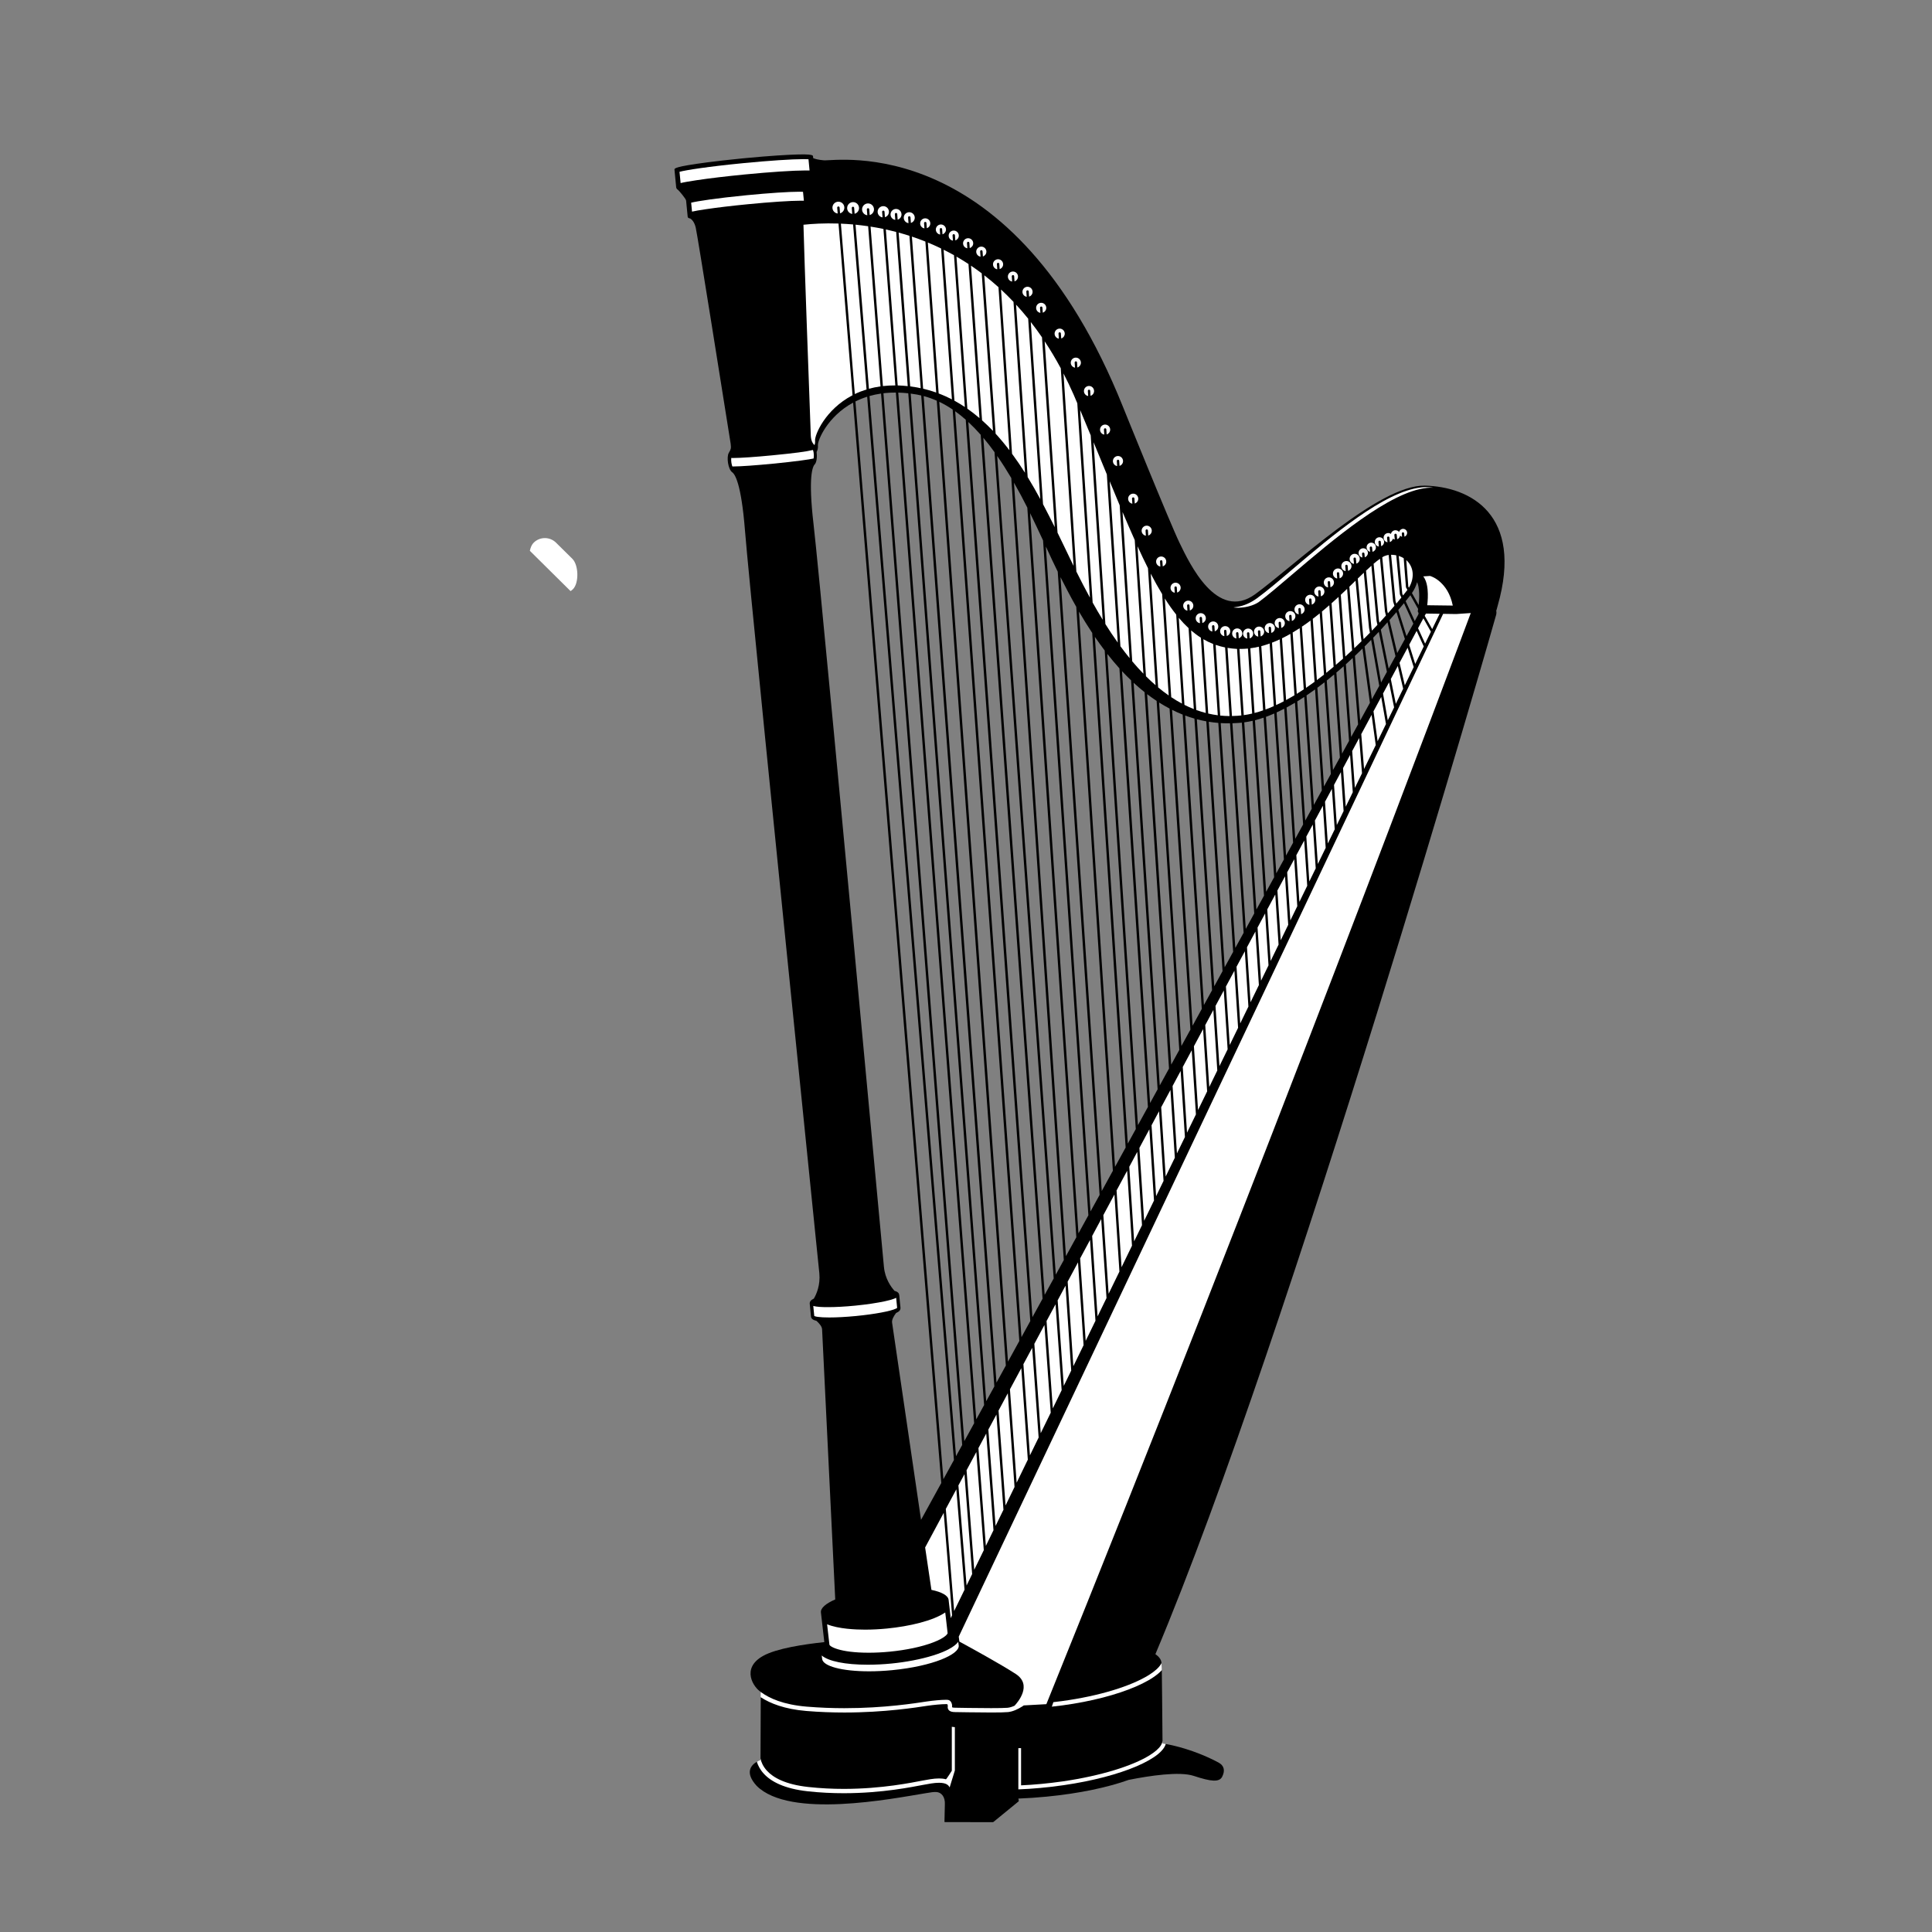 <?xml version="1.0" encoding="utf-8"?>
<!-- Generator: Adobe Illustrator 15.0.0, SVG Export Plug-In . SVG Version: 6.00 Build 0)  -->
<!DOCTYPE svg PUBLIC "-//W3C//DTD SVG 1.1//EN" "http://www.w3.org/Graphics/SVG/1.1/DTD/svg11.dtd">
<svg version="1.1" id="Ebene_1" xmlns="http://www.w3.org/2000/svg" xmlns:xlink="http://www.w3.org/1999/xlink" x="0px" y="0px"
	 width="190px" height="190px" viewBox="0 0 190 190" enable-background="new 0 0 190 190" xml:space="preserve">
<rect x="0" y="0" width="190" height="190" fill="#808080" stroke="none"/>
<g id="Kreise">
	<path fill="#FFFFFF" d="M56.112,58.132c0.084-0.056,0.165-0.121,0.24-0.194c0.604-0.612,0.554-2.374-0.063-2.982l-1.603-1.584
		c-0.613-0.609-1.605-0.605-2.211,0.007c-0.18,0.182-0.3,0.465-0.367,0.788L56.112,58.132z"/>
	<path d="M140.117,47.759c-4.5-0.095-12.906,7.935-16.674,10.675c-3.771,2.741-6.469-3.049-7.435-5.032
		C115.044,51.419,110.432,40,110.432,40C99.533,12.815,82.236,15.866,81.029,15.767c-0.537-0.043-0.857-0.13-1.057-0.216
		l-0.016-0.17c-0.012-0.126-0.031-0.315-3.375-0.097h-0.027c-0.943,0.063-2.029,0.151-3.141,0.256l-0.164,0.016l-0.076,0.007
		l-0.076,0.007l-0.029,0.003l-0.027,0.003l-0.078,0.007l-0.076,0.009l-0.164,0.016c-1.111,0.111-2.191,0.232-3.131,0.354
		l-0.025,0.004c-3.266,0.427-3.25,0.596-3.236,0.731l0.168,1.731c0.01,0.089,0.084,0.192,0.166,0.233
		c0.131,0.109,0.793,0.888,0.809,1.067l0.156,1.594c0.008,0.07,0.059,0.117,0.154,0.141c0.025,0.006,0.094,0.027,0.111,0.035
		c0.137,0.088,0.395,0.323,0.527,0.893c0.174,0.74,2.67,16.45,3.434,21.247c0.059,0.473,0.016,0.548-0.146,0.832l-0.039,0.067
		c-0.234,0.416-0.076,1.606,0.338,1.91c0.258,0.174,0.887,1.077,1.254,5.72c0.289,3.659,2.652,27.287,7.025,70.224
		c0.129,1.271,0.229,2.232,0.289,2.828c0.111,1.168-0.291,2.07-0.541,2.492c-0.311,0.145-0.424,0.307-0.402,0.523l0.082,0.844
		l0.035,0.371c0.021,0.205,0.137,0.354,0.537,0.443c0.252,0.226,0.545,0.539,0.559,0.838c0.016,0.379,0.857,17.645,1.293,26.565
		c-0.916,0.396-1.451,0.845-1.408,1.274c0.01,0.121,0.246,2.152,0.334,2.923c-1.982,0.21-4.707,0.618-6.025,1.358
		c-2.207,1.236-0.908,3.121-0.223,3.539c0,0,0.143,0.48-0.002,0.528l-0.023,5.599l-0.002,0.43l0.023,0.183
		c0,0-0.178,0.104-0.385,0.129c-0.014,0.003-0.021,0.011-0.031,0.019c-0.51,0.309-1.197,1.023,0.014,2.35
		c3.266,3.254,13.287,1.27,16.609,0.725c0.561-0.09,0.791-0.133,1.043-0.119c0.518,0.017,0.898,0.48,0.857,1.223l-0.039,1.688
		c0,0-0.002,0.045,0.043,0.047c0.041,0.002,4.218,0.008,4.697,0.008c0.041,0.003,0.078-0.024,0.078-0.024l2.473-2.021
		c0,0,0.019-0.021,0.019-0.055c-0.002-0.033-0.041-0.221-0.041-0.221c0.895-0.035,1.822-0.096,2.772-0.189
		c3.263-0.317,6.063-0.924,8.072-1.648c2.065-0.412,5.01-0.855,6.412-0.391c1.715,0.568,2.514,0.643,2.797,0.06
		c0.297-0.61,0.168-1.077-0.358-1.368c-0.507-0.277-2.593-1.355-5.195-1.83c-0.09,0.034-0.254,0.002-0.363-0.019
		c0-0.08,0.029-0.14,0.037-0.298c-0.01-2.088-0.068-6.934-0.068-6.934c-0.178-0.344-0.043-0.65-0.031-0.695
		c-0.002-0.02-0.002-0.037-0.004-0.055c-0.031-0.307-0.238-0.586-0.596-0.834c13.342-31.666,33.439-101.857,33.518-102.238
		c0.035-0.193,0.021-0.316-0.004-0.395c0.012-0.013,0.021-0.027,0.029-0.043c0.008-0.017,0.09-0.328,0.115-0.42
		C149.863,50.587,144.57,47.854,140.117,47.759z M139.404,57.354c0.072,0.201,0.119,0.441,0.143,0.695
		c0.047,0.464,0.02,0.969-0.021,1.354c-0.004,0.033-0.006,0.063-0.01,0.095l-0.66-1.175c0.229-0.327,0.398-0.684,0.508-1.069
		C139.377,57.288,139.393,57.319,139.404,57.354z M139.484,60.246c0.006,0.008,0.014,0.011,0.021,0.017
		c0.002,0.052-0.004,0.114-0.03,0.183c-0.002,0.008-0.121,0.226-0.343,0.629l-0.896-1.956c0.224-0.274,0.382-0.475,0.466-0.584
		l0.762,1.354c-0.008,0.05-0.017,0.092-0.021,0.12l-0.006,0.034l-0.002,0.011C139.424,60.123,139.439,60.191,139.484,60.246z
		 M125.547,70.066c0.25-0.114,0.502-0.238,0.75-0.367l0.871,13.176c-0.229,0.417-0.461,0.838-0.691,1.261L125.547,70.066z
		 M126.264,84.521c-0.248,0.452-0.498,0.906-0.75,1.364L124.5,70.496c0.271-0.099,0.543-0.207,0.816-0.328L126.264,84.521z
		 M126.527,69.58c0.275-0.148,0.549-0.304,0.824-0.467l0.801,11.969c-0.256,0.464-0.514,0.934-0.773,1.408L126.527,69.58z
		 M127.578,68.977c0.23-0.141,0.459-0.286,0.686-0.436L129,79.539c-0.209,0.383-0.422,0.77-0.637,1.158L127.578,68.977z
		 M128.49,68.39c0.281-0.19,0.563-0.386,0.84-0.588l0.664,9.925c-0.256,0.469-0.518,0.945-0.783,1.428L128.49,68.39z
		 M129.555,67.634c0.236-0.174,0.469-0.354,0.701-0.532l0.625,9.011c-0.221,0.405-0.447,0.814-0.676,1.229L129.555,67.634z
		 M130.48,66.923c0.244-0.194,0.483-0.391,0.723-0.591l0.566,8.163c-0.222,0.405-0.449,0.816-0.679,1.234L130.48,66.923z
		 M131.426,66.143c0.24-0.203,0.477-0.408,0.709-0.615l0.535,7.33c-0.227,0.41-0.455,0.828-0.689,1.256L131.426,66.143z
		 M132.357,65.328c0.229-0.206,0.451-0.413,0.672-0.618l0.529,6.529c-0.224,0.403-0.449,0.815-0.681,1.236L132.357,65.328z
		 M133.248,64.503c0.256-0.241,0.502-0.481,0.744-0.72l0.73,5.332c-0.308,0.562-0.627,1.144-0.959,1.748L133.248,64.503z
		 M134.201,63.576c0.221-0.219,0.434-0.438,0.643-0.65l0.797,4.52c-0.233,0.426-0.477,0.865-0.727,1.323L134.201,63.576z
		 M135.045,62.717c0.191-0.197,0.375-0.393,0.553-0.582l0.795,3.938c-0.184,0.335-0.373,0.684-0.572,1.043L135.045,62.717z
		 M135.795,61.922c0.23-0.249,0.451-0.49,0.658-0.723l0.785,3.332c-0.211,0.383-0.434,0.791-0.67,1.221L135.795,61.922z
		 M136.645,60.984c0.25-0.278,0.479-0.541,0.689-0.786l0.828,2.648c-0.225,0.411-0.475,0.869-0.754,1.376L136.645,60.984z
		 M137.514,59.988c0.211-0.248,0.396-0.471,0.56-0.667l0.92,2.012c-0.179,0.325-0.404,0.737-0.673,1.227L137.514,59.988z
		 M124.268,70.577l1.035,15.692c-0.26,0.474-0.521,0.951-0.785,1.432L123.42,70.83C123.703,70.76,123.984,70.674,124.268,70.577z
		 M124.305,88.086c-0.248,0.451-0.496,0.904-0.748,1.361l-1.193-18.408c0.273-0.037,0.548-0.089,0.824-0.152L124.305,88.086z
		 M121.783,71.098c0.088-0.006,0.18-0.013,0.27-0.021c0.023-0.002,0.049-0.006,0.074-0.009l1.219,18.765
		c-0.275,0.502-0.553,1.007-0.832,1.515l-1.313-20.22C121.395,71.121,121.588,71.113,121.783,71.098z M120.965,71.133l1.338,20.6
		c-0.271,0.493-0.545,0.988-0.818,1.488l-1.436-22.108C120.35,71.129,120.654,71.137,120.965,71.133z M119.813,71.094l1.459,22.513
		c-0.274,0.504-0.553,1.009-0.832,1.515l-1.567-24.141C119.18,71.03,119.494,71.068,119.813,71.094z M95.229,41.504
		c0.419,0.39,0.826,0.809,1.216,1.252l6.084,84.965c-0.336,0.612-0.67,1.219-0.997,1.814L95.229,41.504z M101.322,129.917
		c-0.293,0.532-0.582,1.06-0.867,1.579l-6.52-91.052c0.357,0.254,0.703,0.532,1.039,0.83L101.322,129.917z M96.705,43.052
		c0.381,0.451,0.746,0.926,1.1,1.416l5.818,81.262c-0.299,0.541-0.594,1.078-0.885,1.607L96.705,43.052z M98.066,44.84
		c0.488,0.7,0.949,1.429,1.387,2.171l5.164,76.908c-0.264,0.479-0.525,0.957-0.785,1.431L98.066,44.84z M99.719,47.472
		c0.467,0.813,0.902,1.636,1.311,2.449l4.82,71.757c-0.344,0.623-0.684,1.242-1.021,1.855L99.719,47.472z M101.305,50.469
		c0.455,0.927,0.879,1.832,1.273,2.681l4.457,66.368c-0.326,0.598-0.652,1.188-0.975,1.775L101.305,50.469z M102.855,53.75
		c0.414,0.899,0.807,1.747,1.158,2.45c0.004,0.005,0.006,0.01,0.008,0.016l4.117,61.298c-0.3,0.543-0.597,1.084-0.894,1.621
		L102.855,53.75z M104.295,56.761c0.428,0.848,0.941,1.846,1.549,2.918l3.6,55.458c-0.364,0.666-0.729,1.332-1.094,1.992
		L104.295,56.761z M106.109,60.145c0.396,0.683,0.832,1.389,1.303,2.1l3.287,50.608c-0.35,0.635-0.697,1.267-1.043,1.898
		L106.109,60.145z M107.674,62.633c0.307,0.448,0.629,0.896,0.967,1.341l3.055,47.063c-0.262,0.479-0.522,0.953-0.784,1.43
		L107.674,62.633z M108.896,64.309c0.379,0.482,0.776,0.959,1.192,1.42l2.802,43.134c-0.328,0.598-0.656,1.193-0.982,1.789
		L108.896,64.309z M110.344,66.006c0.289,0.309,0.582,0.609,0.889,0.9l2.611,40.221c-0.246,0.451-0.492,0.9-0.74,1.35
		L110.344,66.006z M111.484,67.145c0.348,0.322,0.707,0.631,1.078,0.926l2.403,37.013c-0.303,0.555-0.606,1.105-0.909,1.659
		L111.484,67.145z M112.813,68.266c0.304,0.231,0.613,0.454,0.933,0.664l2.229,34.324c-0.265,0.48-0.529,0.963-0.793,1.443
		L112.813,68.266z M113.99,69.088c0.334,0.211,0.678,0.41,1.029,0.594l2.051,31.574c-0.295,0.537-0.59,1.074-0.887,1.612
		L113.99,69.088z M115.266,69.808c0.338,0.17,0.687,0.325,1.041,0.468l1.881,28.945c-0.301,0.551-0.604,1.102-0.905,1.65
		L115.266,69.808z M116.551,70.368c0.299,0.11,0.604,0.212,0.914,0.301l1.734,26.711c-0.266,0.483-0.531,0.97-0.801,1.456
		L116.551,70.368z M117.705,70.734c0.305,0.08,0.613,0.15,0.928,0.206l1.596,24.566c-0.271,0.495-0.545,0.991-0.815,1.487
		L117.705,70.734z M85.512,38.946c0.355-0.102,0.734-0.185,1.135-0.242l7.979,103.399c-0.207,0.377-0.408,0.744-0.607,1.103
		L85.512,38.946z M93.813,143.582c-0.365,0.666-0.713,1.296-1.037,1.887L84.126,39.48c0.355-0.176,0.74-0.334,1.154-0.465
		L93.813,143.582z M86.881,38.675c0.064-0.007,0.125-0.016,0.188-0.022c0.336-0.033,0.682-0.047,1.033-0.046l7.699,101.358
		c-0.332,0.607-0.656,1.194-0.967,1.762L86.881,38.675z M88.338,38.611c0.322,0.009,0.65,0.03,0.984,0.067l7.459,99.501
		c-0.264,0.479-0.521,0.946-0.773,1.405L88.338,38.611z M89.561,38.709c0.203,0.026,0.408,0.056,0.611,0.092
		c0.143,0.026,0.285,0.059,0.424,0.092l7.191,97.455c-0.27,0.494-0.537,0.979-0.799,1.453L89.561,38.709z M90.838,38.951
		c0.441,0.116,0.869,0.271,1.287,0.456l6.793,94.884c-0.311,0.568-0.619,1.129-0.92,1.678L90.838,38.951z M90.578,149.467
		c-1.281-8.752-2.797-19.098-2.846-19.388c-0.049-0.298,0.182-0.673,0.389-0.95c0.334-0.148,0.455-0.313,0.434-0.538l-0.053-0.526
		l-0.066-0.688c-0.018-0.191-0.121-0.336-0.463-0.428c-0.34-0.377-0.93-1.186-1.043-2.35c-0.055-0.598-0.143-1.558-0.262-2.82
		c-3.998-42.975-6.24-66.614-6.664-70.261c-0.537-4.626-0.094-5.633,0.123-5.852c0.189-0.201,0.244-0.743,0.182-1.219
		c0.1-0.181,0.152-0.398,0.129-0.653c-0.045-0.456,0.92-2.823,3.461-4.198l8.67,106.25C91.75,147.334,91.078,148.559,90.578,149.467
		z M99.129,133.91l-6.758-94.395c0.453,0.217,0.891,0.473,1.316,0.759l6.557,91.601C99.865,132.566,99.494,133.244,99.129,133.91z"
		/>
	<g>
		<path fill="#FFFFFF" d="M80.027,128.443c-0.018-0.004-0.031-0.01-0.047-0.016l0.098,0.989c0.008,0.006,0.021,0.015,0.047,0.022
			c0.061,0.025,0.162,0.051,0.295,0.068c0.264,0.039,0.652,0.059,1.125,0.059c0.727,0,1.646-0.047,2.648-0.145
			c0.926-0.09,1.777-0.209,2.463-0.338c0.684-0.127,1.205-0.268,1.447-0.383c0.068-0.032,0.111-0.064,0.125-0.079l-0.096-0.99
			c-0.055,0.03-0.115,0.058-0.188,0.086c-0.219,0.085-0.525,0.169-0.904,0.251c-0.756,0.164-1.795,0.322-2.947,0.436
			c-1.008,0.099-1.936,0.146-2.67,0.146C80.793,128.551,80.309,128.518,80.027,128.443z"/>
		<path fill="#FFFFFF" d="M122.129,59.748c0.369-0.035,1.07-0.152,1.641-0.527c0.82-0.604,1.941-1.56,3.242-2.667
			c4.068-3.466,9.641-8.214,13.328-8.573c0.174-0.017,0.342-0.024,0.502-0.021c0.035,0.001,0.088,0.001,0.143,0.002
			c-0.237-0.035-0.526-0.062-0.827-0.058c-0.095,0.003-0.38,0.027-0.38,0.027c-3.651,0.396-8.836,4.797-12.625,8.016
			c-1.377,1.172-2.569,2.184-3.521,2.877c-0.659,0.48-1.301,0.756-2.014,0.867c0,0-0.261,0.032-0.312,0.044
			C121.436,59.763,121.721,59.787,122.129,59.748z"/>
		<path fill="#FFFFFF" d="M139.967,56.684c0.057,0.073,0.107,0.149,0.15,0.231c0.164,0.311,0.24,0.679,0.277,1.054
			c0.055,0.559,0.014,1.138-0.033,1.553l2.512,0.032c-0.25-1.214-0.766-1.88-1.232-2.311c-0.465-0.427-0.897-0.571-1.01-0.603
			L139.967,56.684z"/>
		<path fill="#FFFFFF" d="M73.252,17.157c2.494-0.243,4.781-0.394,5.969-0.394c0.141,0,0.273,0,0.395,0.004l-0.107-1.105
			c-0.096-0.006-0.242-0.012-0.465-0.012c-1.166,0-3.426,0.15-5.9,0.39c-3.523,0.343-5.691,0.687-6.318,0.856l0.109,1.107
			c0.336-0.084,0.838-0.169,1.576-0.281C69.775,17.532,71.457,17.332,73.252,17.157z"/>
		<path fill="#FFFFFF" d="M78.762,19.738c0.104,0,0.203,0,0.295,0.003l-0.086-0.878c-0.082-0.004-0.199-0.008-0.365-0.008
			c-1.018,0-2.994,0.131-5.156,0.341c-3.012,0.295-4.893,0.588-5.48,0.738l0.086,0.878c0.301-0.071,0.73-0.143,1.334-0.233
			c1.105-0.166,2.578-0.341,4.148-0.494C75.721,19.871,77.721,19.738,78.762,19.738z"/>
		<path fill="#FFFFFF" d="M80.01,45.091c0.029-0.158,0.061-0.483-0.061-0.84c-0.658,0.165-1.777,0.31-4.006,0.528
			c-1.689,0.164-3.123,0.262-3.84,0.262c-0.074,0-0.137-0.001-0.188-0.003c-0.037,0.347,0.049,0.669,0.104,0.832
			c0.035,0.001,0.08,0.002,0.141,0.002c0.645,0,2.162-0.107,3.865-0.273C78.281,45.379,79.65,45.179,80.01,45.091z"/>
		<path fill="#FFFFFF" d="M92.957,158.576c-1.188,0.813-3.504,1.363-5.732,1.58c-0.734,0.072-1.459,0.109-2.154,0.109
			c-0.91,0-2.615-0.068-3.73-0.527c0.016,0.146,0.033,0.291,0.049,0.436c0.107,0.93,0.172,1.498,0.178,1.563
			c0.018,0.176,0.988,0.797,3.873,0.797c0.662,0,1.357-0.035,2.063-0.104c1.635-0.16,3.152-0.482,4.268-0.91
			c1.195-0.457,1.426-0.845,1.42-0.914c-0.008-0.071-0.105-0.912-0.188-1.652C92.984,158.82,92.971,158.693,92.957,158.576z"/>
		<path fill="#FFFFFF" d="M85.459,164.363c0.736,0,1.504-0.037,2.281-0.113c4.018-0.393,6.627-1.564,6.545-2.416
			c-0.006-0.066-0.027-0.215-0.049-0.371c-0.727,1.016-3.676,1.852-6.59,2.137c-0.787,0.076-1.563,0.115-2.305,0.115
			c-2.229,0-3.875-0.344-4.531-0.908c0.021,0.146,0.039,0.274,0.043,0.336C80.924,163.861,82.818,164.363,85.459,164.363z"/>
		<path fill="#FFFFFF" d="M133.895,63.063l-0.08-0.58l-0.002-0.005l-0.504-5.369c-0.195,0.191-0.399,0.389-0.608,0.589l0.487,6.048
			C133.43,63.517,133.664,63.289,133.895,63.063z"/>
		<path fill="#FFFFFF" d="M134.922,62.018c0.186-0.191,0.365-0.381,0.537-0.566l-0.086-0.418v-0.012l-0.506-5.385
			c-0.166,0.149-0.344,0.312-0.525,0.483l0.527,5.594L134.922,62.018z"/>
		<path fill="#FFFFFF" d="M132.08,64.77l-0.443-6.067c-0.223,0.207-0.451,0.415-0.686,0.623l0.422,6.06
			C131.611,65.181,131.848,64.977,132.08,64.77z"/>
		<path fill="#FFFFFF" d="M132.969,63.953l-0.49-6.043c-0.201,0.192-0.408,0.388-0.619,0.585l0.443,6.073
			C132.527,64.363,132.75,64.159,132.969,63.953z"/>
		<path fill="#FFFFFF" d="M131.15,65.576l-0.422-6.054c-0.234,0.207-0.476,0.413-0.722,0.617l0.421,6.031
			C130.672,65.974,130.912,65.776,131.15,65.576z"/>
		<path fill="#FFFFFF" d="M118.344,62.863l0.477,7.309c0.31,0.072,0.623,0.129,0.941,0.17l-0.455-7.009
			C118.975,63.202,118.656,63.044,118.344,62.863z"/>
		<path fill="#FFFFFF" d="M122.316,70.33c0.272-0.038,0.549-0.09,0.826-0.155l-0.416-6.393c-0.275,0.028-0.556,0.038-0.834,0.034
			L122.316,70.33z"/>
		<path fill="#FFFFFF" d="M115.926,60.758l0.557,8.561c0.302,0.153,0.609,0.291,0.922,0.414l-0.516-7.96
			C116.561,61.468,116.24,61.13,115.926,60.758z"/>
		<path fill="#FFFFFF" d="M117.139,62l0.508,7.823c0.308,0.112,0.617,0.21,0.933,0.292l-0.479-7.4
			C117.77,62.506,117.451,62.268,117.139,62z"/>
		<path fill="#FFFFFF" d="M119.551,63.418L120,70.371c0.303,0.031,0.607,0.047,0.918,0.049l-0.438-6.748
			C120.16,63.608,119.852,63.521,119.551,63.418z"/>
		<path fill="#FFFFFF" d="M121.611,63.814c-0.307-0.016-0.604-0.053-0.891-0.102l0.436,6.705c0.186-0.004,0.375-0.012,0.563-0.025
			c0.121-0.008,0.242-0.018,0.361-0.033l-0.424-6.545C121.641,63.814,121.627,63.814,121.611,63.814z"/>
		<path fill="#FFFFFF" d="M129.102,60.861l0.404,6.022c0.234-0.175,0.465-0.353,0.697-0.536l-0.418-6.025
			C129.559,60.505,129.332,60.684,129.102,60.861z"/>
		<path fill="#FFFFFF" d="M136.49,60.32c0.234-0.263,0.449-0.512,0.646-0.743l-0.125-0.402l-0.007-0.023l-0.438-4.579
			c-0.119,0.017-0.276,0.053-0.455,0.13c-0.055,0.028-0.114,0.063-0.174,0.099l0.494,5.283L136.49,60.32z"/>
		<path fill="#FFFFFF" d="M134.102,62.854c0.213-0.211,0.418-0.42,0.619-0.625l-0.086-0.479l-0.002-0.01l-0.51-5.415
			c-0.189,0.181-0.391,0.374-0.594,0.571l0.52,5.557L134.102,62.854z"/>
		<path fill="#FFFFFF" d="M137.982,58.56c0.188-0.233,0.332-0.419,0.426-0.546l-0.127-0.229l-0.016-0.049l-0.22-2.839
			c-0.147-0.093-0.313-0.168-0.489-0.224l0.348,3.718L137.982,58.56z"/>
		<path fill="#FFFFFF" d="M137.318,59.364c0.186-0.22,0.352-0.419,0.498-0.599l-0.135-0.293l-0.011-0.039l-0.358-3.824
			c-0.16-0.031-0.33-0.05-0.508-0.05l0.438,4.558L137.318,59.364z"/>
		<path fill="#FFFFFF" d="M138.559,57.794c0.611-1.039,0.435-2.098-0.26-2.71l0.201,2.607L138.559,57.794z"/>
		<path fill="#FFFFFF" d="M127.125,62.206l0.404,6.03c0.229-0.143,0.457-0.289,0.686-0.441l-0.402-6.016
			C127.584,61.928,127.357,62.068,127.125,62.206z"/>
		<path fill="#FFFFFF" d="M126.479,68.846c0.275-0.149,0.549-0.307,0.824-0.471l-0.404-6.037c-0.272,0.154-0.545,0.299-0.821,0.434
			L126.479,68.846z"/>
		<path fill="#FFFFFF" d="M124.451,69.775c0.271-0.101,0.545-0.21,0.818-0.332l-0.408-6.157c-0.271,0.098-0.545,0.185-0.82,0.258
			L124.451,69.775z"/>
		<path fill="#FFFFFF" d="M128.441,67.645c0.281-0.191,0.561-0.391,0.838-0.594l-0.402-6.02c-0.275,0.206-0.555,0.403-0.84,0.595
			L128.441,67.645z"/>
		<path fill="#FFFFFF" d="M123.375,70.116c0.281-0.072,0.563-0.158,0.844-0.257l-0.412-6.26c-0.279,0.066-0.561,0.117-0.846,0.154
			L123.375,70.116z"/>
		<path fill="#FFFFFF" d="M125.094,63.203l0.404,6.135c0.252-0.115,0.502-0.238,0.75-0.369l-0.4-6.088
			C125.598,62.998,125.348,63.106,125.094,63.203z"/>
		<path fill="#FFFFFF" d="M135.658,61.239c0.223-0.243,0.438-0.478,0.639-0.702l-0.096-0.405l-0.002-0.015l-0.484-5.168
			c-0.193,0.136-0.402,0.299-0.629,0.495l0.523,5.548L135.658,61.239z"/>
		<path fill="#FFFFFF" d="M82.697,21.996l1.369,16.756c0.355-0.172,0.742-0.322,1.154-0.45l-1.324-16.229
			C83.482,22.037,83.084,22.013,82.697,21.996z"/>
		<path fill="#FFFFFF" d="M89.68,23.268l1.104,14.958c0.441,0.103,0.869,0.229,1.285,0.376l-1.064-14.848
			C90.561,23.577,90.117,23.414,89.68,23.268z"/>
		<path fill="#FFFFFF" d="M87.119,22.566l1.164,15.339c0.318,0.008,0.648,0.031,0.986,0.068L88.132,22.81
			C87.791,22.72,87.453,22.64,87.119,22.566z"/>
		<path fill="#FFFFFF" d="M85.615,22.285l1.213,15.684c0.387-0.044,0.793-0.068,1.221-0.066l-1.17-15.388
			C86.449,22.425,86.027,22.349,85.615,22.285z"/>
		<path fill="#FFFFFF" d="M88.377,22.874l1.133,15.125c0.215,0.028,0.434,0.061,0.658,0.1c0.127,0.023,0.25,0.052,0.377,0.079
			l-1.107-14.986C89.08,23.075,88.725,22.97,88.377,22.874z"/>
		<path fill="#FFFFFF" d="M84.135,22.096l1.318,16.136c0.357-0.099,0.738-0.176,1.141-0.233l-1.217-15.75
			C84.951,22.187,84.537,22.136,84.135,22.096z"/>
		<path fill="#FFFFFF" d="M94.064,25.237l1.07,14.954c0.414,0.289,0.812,0.6,1.193,0.928l-1.084-15.155
			C94.85,25.707,94.457,25.463,94.064,25.237z"/>
		<path fill="#FFFFFF" d="M99.27,44.279l-1.076-16.037c-0.463-0.416-0.93-0.806-1.397-1.169l1.117,15.579
			C98.391,43.173,98.842,43.717,99.27,44.279z"/>
		<path fill="#FFFFFF" d="M79.738,42.875c0.037,0.545,0.221,0.763,0.309,0.839c0.018,0.019,0.033,0.042,0.051,0.066
			c0.049-0.125,0.074-0.267,0.059-0.435c-0.055-0.55,0.986-3.064,3.684-4.476l-1.379-16.885c-1.422-0.047-2.607,0.028-3.447,0.118
			C79.098,25.41,79.578,38.545,79.738,42.875z"/>
		<path fill="#FFFFFF" d="M92.799,24.559l1.063,14.847c0.352,0.191,0.693,0.4,1.025,0.62l-1.068-14.928
			C93.479,24.908,93.137,24.728,92.799,24.559z"/>
		<path fill="#FFFFFF" d="M91.25,23.853l1.061,14.839c0.449,0.17,0.885,0.366,1.305,0.583l-1.063-14.838
			C92.117,24.225,91.682,24.032,91.25,23.853z"/>
		<path fill="#FFFFFF" d="M95.492,26.127l1.088,15.211c0.371,0.331,0.73,0.676,1.074,1.036L96.545,26.88
			C96.195,26.616,95.844,26.365,95.492,26.127z"/>
		<path fill="#FFFFFF" d="M109.133,47.333l1.053,16.221c0.291,0.398,0.597,0.79,0.904,1.17l-0.977-15.033
			C109.795,48.937,109.469,48.149,109.133,47.333z"/>
		<path fill="#FFFFFF" d="M113.166,56.413l0.729,11.187c0.338,0.281,0.687,0.547,1.041,0.795l-0.647-9.969
			C113.914,57.806,113.541,57.139,113.166,56.413z"/>
		<path fill="#FFFFFF" d="M99.529,44.626c0.449,0.61,0.873,1.236,1.271,1.865l-1.129-16.804c-0.405-0.428-0.813-0.833-1.228-1.215
			L99.529,44.626z"/>
		<path fill="#FFFFFF" d="M111.869,53.724l0.83,12.784c0.307,0.307,0.621,0.6,0.945,0.879l-0.748-11.51
			C112.557,55.201,112.215,54.485,111.869,53.724z"/>
		<path fill="#FFFFFF" d="M106.225,40.322l1.23,18.938c0.314,0.56,0.643,1.125,0.988,1.688l-1.178-18.134
			C106.93,42.005,106.586,41.178,106.225,40.322z"/>
		<path fill="#FFFFFF" d="M107.547,43.494l1.162,17.881c0.385,0.614,0.791,1.225,1.217,1.821l-1.076-16.543
			C108.434,45.645,108,44.592,107.547,43.494z"/>
		<path fill="#FFFFFF" d="M110.395,50.354l0.953,14.683c0.354,0.421,0.721,0.827,1.1,1.218l-0.854-13.145
			C111.205,52.245,110.807,51.326,110.395,50.354z"/>
		<path fill="#FFFFFF" d="M102.738,33.567l1.264,18.819c0.43,0.862,0.955,1.993,1.578,3.269l-1.26-19.439
			C103.813,35.274,103.285,34.392,102.738,33.567z"/>
		<path fill="#FFFFFF" d="M99.926,29.96l1.139,16.96c0.445,0.727,0.857,1.452,1.24,2.161l-1.191-17.743
			C100.725,30.854,100.328,30.396,99.926,29.96z"/>
		<path fill="#FFFFFF" d="M105.586,38.812c-0.32-0.725-0.654-1.417-0.996-2.082l1.264,19.48c0.406,0.816,0.851,1.681,1.334,2.565
			l-1.242-19.115C105.826,39.377,105.709,39.099,105.586,38.812z"/>
		<path fill="#FFFFFF" d="M101.371,31.668l1.205,17.919c0.416,0.787,0.799,1.546,1.152,2.253l-1.254-18.667
			C102.115,32.648,101.746,32.147,101.371,31.668z"/>
		<path fill="#FFFFFF" d="M114.553,58.857l0.631,9.705c0.344,0.229,0.693,0.439,1.055,0.631l-0.567-8.752
			C115.291,59.963,114.92,59.437,114.553,58.857z"/>
		<polygon fill="#FFFFFF" points="111.324,122.506 110.848,115.137 109.807,117.076 110.297,124.62 		"/>
		<polygon fill="#FFFFFF" points="110.088,125.051 109.596,117.471 108.508,119.498 109.027,127.229 		"/>
		<polygon fill="#FFFFFF" points="107.732,129.889 107.199,121.941 106.225,123.755 106.77,131.863 		"/>
		<polygon fill="#FFFFFF" points="108.818,127.656 108.297,119.891 107.408,121.548 107.939,129.46 		"/>
		<polygon fill="#FFFFFF" points="112.309,120.486 111.842,113.281 111.059,114.743 111.535,122.078 		"/>
		<polygon fill="#FFFFFF" points="114.428,116.132 113.984,109.286 113.246,110.666 113.697,117.637 		"/>
		<polygon fill="#FFFFFF" points="106.563,132.291 106.016,124.146 104.998,126.044 105.557,134.357 		"/>
		<polygon fill="#FFFFFF" points="117.611,109.596 117.201,103.285 116.318,104.932 116.736,111.391 		"/>
		<polygon fill="#FFFFFF" points="116.529,111.82 116.107,105.326 115.316,106.803 115.746,113.428 		"/>
		<polygon fill="#FFFFFF" points="113.488,118.064 113.033,111.061 112.053,112.889 112.52,120.059 		"/>
		<polygon fill="#FFFFFF" points="115.537,113.855 115.105,107.195 114.195,108.893 114.637,115.703 		"/>
		<polygon fill="#FFFFFF" points="103.332,138.93 102.713,130.305 101.721,132.159 102.348,140.945 		"/>
		<polygon fill="#FFFFFF" points="96.75,152.449 96.016,142.797 95.055,144.59 95.809,154.379 		"/>
		<polygon fill="#FFFFFF" points="97.703,150.488 96.99,140.977 96.223,142.41 96.953,152.029 		"/>
		<polygon fill="#FFFFFF" points="94.049,146.465 93.014,148.395 93.834,158.436 94.854,156.34 		"/>
		<polygon fill="#FFFFFF" points="141.58,60.361 140.229,60.342 140.111,60.561 140.846,61.867 		"/>
		<polygon fill="#FFFFFF" points="98.684,148.477 97.992,139.111 97.199,140.59 97.908,150.066 		"/>
		<polygon fill="#FFFFFF" points="105.348,134.785 104.787,126.438 104.014,127.881 104.615,136.291 		"/>
		<polygon fill="#FFFFFF" points="95.605,154.799 94.848,144.977 94.254,146.082 95.057,155.923 		"/>
		<polygon fill="#FFFFFF" points="118.715,107.33 118.318,101.206 117.414,102.893 117.82,109.166 		"/>
		<polygon fill="#FFFFFF" points="104.408,136.715 103.805,128.27 102.922,129.915 103.537,138.504 		"/>
		<polygon fill="#FFFFFF" points="99.773,146.236 99.113,137.018 98.201,138.723 98.889,148.053 		"/>
		<polygon fill="#FFFFFF" points="102.143,141.371 101.51,132.549 100.645,134.161 101.287,143.126 		"/>
		<polygon fill="#FFFFFF" points="101.08,143.55 100.438,134.551 99.322,136.629 99.98,145.813 		"/>
		<polygon fill="#FFFFFF" points="119.713,105.277 119.326,99.324 118.529,100.813 118.924,106.9 		"/>
		<polygon fill="#FFFFFF" points="135.295,73.275 134.887,70.305 133.871,72.197 134.148,75.625 		"/>
		<polygon fill="#FFFFFF" points="136.301,71.205 135.832,68.541 135.076,69.951 135.479,72.894 		"/>
		<polygon fill="#FFFFFF" points="120.729,103.195 120.352,97.41 119.537,98.93 119.922,104.85 		"/>
		<polygon fill="#FFFFFF" points="133.945,76.043 133.666,72.58 132.979,73.861 133.244,77.486 		"/>
		<polygon fill="#FFFFFF" points="133.037,77.909 132.771,74.25 132.08,75.539 132.344,79.335 		"/>
		<polygon fill="#FFFFFF" points="137.1,69.567 136.602,67.107 136.012,68.204 136.479,70.843 		"/>
		<polygon fill="#FFFFFF" points="140.721,62.127 139.98,60.807 139.457,61.781 140.152,63.297 		"/>
		<polygon fill="#FFFFFF" points="137.992,67.73 137.465,65.495 136.777,66.779 137.27,69.218 		"/>
		<path fill="#FFFFFF" d="M93.496,159.131l0.133-0.277l-0.82-10.076l-1.828,3.406l0.619,4.17c1.012,0.211,1.648,0.553,1.691,0.994
			C93.299,157.42,93.4,158.307,93.496,159.131z"/>
		<polygon fill="#FFFFFF" points="139.027,65.605 138.43,63.697 137.635,65.18 138.156,67.395 		"/>
		<polygon fill="#FFFFFF" points="140.016,63.572 139.316,62.043 138.586,63.406 139.178,65.296 		"/>
		<polygon fill="#FFFFFF" points="132.135,79.762 131.869,75.931 131.193,77.191 131.467,81.135 		"/>
		<polygon fill="#FFFFFF" points="123.803,96.877 123.461,91.611 122.633,93.158 122.982,98.563 		"/>
		<polygon fill="#FFFFFF" points="124.75,94.935 124.418,89.828 123.672,91.219 124.014,96.447 		"/>
		<polygon fill="#FFFFFF" points="122.773,98.992 122.422,93.553 121.605,95.074 121.967,100.648 		"/>
		<polygon fill="#FFFFFF" points="121.758,101.078 121.395,95.467 120.563,97.018 120.936,102.766 		"/>
		<polygon fill="#FFFFFF" points="125.74,92.898 125.414,87.968 124.629,89.435 124.957,94.506 		"/>
		<polygon fill="#FFFFFF" points="130.373,83.38 130.096,79.238 129.314,80.695 129.6,84.969 		"/>
		<polygon fill="#FFFFFF" points="131.26,81.56 130.984,77.582 130.307,78.845 130.582,82.953 		"/>
		<polygon fill="#FFFFFF" points="126.688,90.951 126.373,86.182 125.625,87.575 125.949,92.471 		"/>
		<polygon fill="#FFFFFF" points="129.393,85.396 129.104,81.088 128.469,82.273 128.764,86.686 		"/>
		<polygon fill="#FFFFFF" points="127.58,89.119 127.277,84.5 126.586,85.789 126.896,90.523 		"/>
		<polygon fill="#FFFFFF" points="128.557,87.113 128.26,82.665 127.486,84.105 127.789,88.69 		"/>
		<path fill="#FFFFFF" d="M82.381,20.998l-0.047-0.569c-0.006-0.064,0.043-0.121,0.107-0.126c0.066-0.005,0.123,0.043,0.129,0.107
			l0.045,0.569c0.244-0.071,0.422-0.292,0.422-0.56c0-0.323-0.262-0.584-0.586-0.584c-0.322,0-0.586,0.262-0.586,0.584
			C81.865,20.719,82.09,20.961,82.381,20.998z"/>
		<path fill="#FFFFFF" d="M86.793,21.379l-0.041-0.539c-0.006-0.064,0.045-0.121,0.107-0.126c0.066-0.006,0.123,0.044,0.127,0.107
			l0.041,0.539c0.229-0.07,0.396-0.279,0.396-0.53c0-0.306-0.248-0.556-0.557-0.556c-0.307,0-0.557,0.249-0.557,0.555
			C86.311,21.112,86.52,21.342,86.793,21.379z"/>
		<path fill="#FFFFFF" d="M133.217,54.464c-0.277,0.005-0.496,0.232-0.49,0.507c0.004,0.25,0.189,0.451,0.43,0.484l-0.047-0.497
			c-0.006-0.065,0.041-0.123,0.107-0.129c0.064-0.007,0.121,0.041,0.127,0.106l0.047,0.495c0.197-0.069,0.336-0.256,0.332-0.475
			C133.717,54.681,133.49,54.46,133.217,54.464z"/>
		<path fill="#FFFFFF" d="M83.813,21.038l-0.047-0.581c-0.006-0.065,0.041-0.122,0.107-0.127c0.064-0.006,0.121,0.042,0.127,0.108
			l0.047,0.585c0.25-0.067,0.434-0.292,0.434-0.562c0-0.323-0.262-0.585-0.586-0.585c-0.322,0-0.584,0.263-0.584,0.585
			C83.311,20.755,83.527,20.996,83.813,21.038z"/>
		<path fill="#FFFFFF" d="M85.293,21.17l-0.043-0.568c-0.004-0.065,0.043-0.123,0.109-0.127c0.064-0.005,0.121,0.044,0.127,0.109
			l0.043,0.567c0.242-0.071,0.422-0.294,0.422-0.56c0-0.323-0.264-0.585-0.586-0.585c-0.322,0-0.586,0.263-0.586,0.585
			C84.779,20.89,85.006,21.134,85.293,21.17z"/>
		<path fill="#FFFFFF" d="M88.045,21.623l-0.041-0.554c-0.006-0.065,0.043-0.122,0.107-0.126c0.064-0.005,0.123,0.043,0.127,0.109
			l0.041,0.552c0.219-0.069,0.379-0.271,0.379-0.512c0-0.3-0.24-0.542-0.539-0.543c-0.299,0-0.541,0.242-0.541,0.541
			C87.578,21.363,87.781,21.587,88.045,21.623z"/>
		<path fill="#FFFFFF" d="M89.346,21.945l-0.041-0.555c-0.006-0.065,0.043-0.122,0.109-0.126c0.064-0.004,0.121,0.044,0.127,0.109
			l0.039,0.552c0.219-0.069,0.379-0.271,0.381-0.512c0-0.299-0.24-0.542-0.539-0.543c-0.299-0.002-0.543,0.241-0.543,0.54
			C88.879,21.683,89.08,21.908,89.346,21.945z"/>
		<path fill="#FFFFFF" d="M90.912,22.46l-0.037-0.511c-0.004-0.065,0.045-0.122,0.109-0.127c0.064-0.004,0.123,0.045,0.127,0.11
			l0.035,0.509c0.199-0.065,0.342-0.249,0.342-0.468c0.002-0.276-0.219-0.5-0.496-0.502c-0.275-0.001-0.498,0.221-0.5,0.497
			C90.492,22.217,90.674,22.423,90.912,22.46z"/>
		<path fill="#FFFFFF" d="M92.455,23.065l-0.037-0.512c-0.006-0.065,0.045-0.122,0.111-0.126c0.063-0.004,0.119,0.043,0.123,0.109
			l0.039,0.509c0.195-0.066,0.34-0.248,0.342-0.469c0-0.275-0.223-0.5-0.496-0.501c-0.277-0.001-0.5,0.221-0.504,0.496
			C92.031,22.821,92.217,23.027,92.455,23.065z"/>
		<path fill="#FFFFFF" d="M93.715,23.666l-0.037-0.512c-0.004-0.066,0.045-0.122,0.109-0.127c0.066-0.004,0.121,0.045,0.127,0.109
			l0.035,0.51c0.197-0.066,0.342-0.25,0.344-0.468c0-0.276-0.221-0.5-0.498-0.502c-0.275-0.001-0.5,0.22-0.5,0.496
			C93.293,23.421,93.475,23.628,93.715,23.666z"/>
		<path fill="#FFFFFF" d="M95.131,24.417l-0.033-0.513c-0.006-0.065,0.041-0.122,0.107-0.126c0.064-0.005,0.121,0.044,0.125,0.11
			l0.037,0.51c0.197-0.067,0.342-0.25,0.342-0.469c0.002-0.275-0.219-0.5-0.496-0.502c-0.275-0.001-0.498,0.222-0.502,0.497
			C94.711,24.173,94.893,24.379,95.131,24.417z"/>
		<path fill="#FFFFFF" d="M96.428,25.242l-0.037-0.512c-0.004-0.065,0.045-0.122,0.109-0.126c0.066-0.004,0.123,0.044,0.127,0.109
			l0.037,0.51c0.195-0.066,0.34-0.25,0.342-0.468c0.002-0.276-0.223-0.5-0.496-0.502c-0.275-0.001-0.502,0.221-0.504,0.496
			C96.006,24.998,96.188,25.205,96.428,25.242z"/>
		<path fill="#FFFFFF" d="M98.074,26.485l-0.035-0.513c-0.004-0.065,0.045-0.122,0.111-0.126c0.063-0.004,0.121,0.045,0.125,0.11
			l0.035,0.509c0.196-0.065,0.34-0.248,0.342-0.466c0.004-0.275-0.217-0.501-0.492-0.504c-0.275-0.002-0.502,0.219-0.504,0.493
			C97.654,26.238,97.836,26.445,98.074,26.485z"/>
		<path fill="#FFFFFF" d="M99.537,27.691l-0.035-0.512c-0.004-0.066,0.045-0.122,0.111-0.126c0.064-0.005,0.121,0.044,0.125,0.11
			l0.035,0.509c0.197-0.064,0.34-0.249,0.342-0.467c0.004-0.274-0.217-0.5-0.492-0.503c-0.277-0.003-0.502,0.218-0.504,0.493
			C99.117,27.445,99.299,27.653,99.537,27.691z"/>
		<path fill="#FFFFFF" d="M100.969,29.188l-0.035-0.511c-0.004-0.064,0.045-0.122,0.109-0.126c0.066-0.004,0.123,0.046,0.127,0.11
			l0.035,0.509c0.197-0.065,0.342-0.247,0.344-0.467c0.002-0.274-0.219-0.5-0.494-0.502c-0.277-0.003-0.502,0.218-0.504,0.493
			C100.547,28.944,100.73,29.15,100.969,29.188z"/>
		<path fill="#FFFFFF" d="M102.313,30.767l-0.033-0.497c-0.004-0.066,0.046-0.123,0.109-0.127c0.066-0.004,0.123,0.045,0.127,0.11
			l0.033,0.496c0.197-0.064,0.342-0.247,0.346-0.466c0.002-0.275-0.219-0.5-0.496-0.504c-0.274-0.002-0.5,0.217-0.502,0.494
			C101.893,30.522,102.074,30.729,102.313,30.767z"/>
		<path fill="#FFFFFF" d="M104.129,33.303l-0.031-0.499c-0.004-0.064,0.045-0.121,0.109-0.125c0.066-0.004,0.121,0.045,0.125,0.111
			l0.033,0.496c0.199-0.064,0.342-0.247,0.346-0.466c0.002-0.275-0.217-0.5-0.492-0.504s-0.502,0.217-0.506,0.491
			C103.711,33.057,103.891,33.263,104.129,33.303z"/>
		<path fill="#FFFFFF" d="M105.719,36.158l-0.033-0.499c-0.004-0.065,0.045-0.122,0.111-0.126c0.064-0.004,0.121,0.045,0.125,0.111
			l0.031,0.496c0.199-0.063,0.344-0.246,0.348-0.464c0.002-0.277-0.219-0.502-0.494-0.506c-0.274-0.004-0.5,0.217-0.504,0.493
			C105.299,35.912,105.48,36.118,105.719,36.158z"/>
		<path fill="#FFFFFF" d="M107.014,38.946l-0.031-0.5c-0.004-0.065,0.045-0.122,0.111-0.126c0.063-0.004,0.119,0.046,0.123,0.111
			l0.031,0.497c0.201-0.064,0.344-0.247,0.348-0.466c0.002-0.276-0.217-0.502-0.492-0.505c-0.276-0.004-0.502,0.218-0.506,0.492
			C106.594,38.699,106.775,38.906,107.014,38.946z"/>
		<path fill="#FFFFFF" d="M108.596,42.741l-0.031-0.498c-0.004-0.065,0.045-0.122,0.109-0.126c0.066-0.004,0.123,0.045,0.127,0.111
			l0.031,0.497c0.199-0.064,0.344-0.248,0.348-0.467c0.002-0.275-0.219-0.5-0.494-0.504c-0.274-0.003-0.502,0.217-0.504,0.493
			C108.178,42.495,108.357,42.702,108.596,42.741z"/>
		<path fill="#FFFFFF" d="M109.863,45.834l-0.031-0.499c-0.004-0.065,0.045-0.122,0.109-0.125c0.065-0.004,0.121,0.045,0.125,0.11
			l0.033,0.497c0.198-0.064,0.342-0.246,0.346-0.466c0.002-0.275-0.217-0.502-0.492-0.505s-0.502,0.218-0.506,0.493
			C109.445,45.588,109.625,45.795,109.863,45.834z"/>
		<path fill="#FFFFFF" d="M111.359,49.536l-0.033-0.499c-0.004-0.065,0.047-0.12,0.111-0.124c0.065-0.004,0.121,0.043,0.125,0.109
			l0.033,0.497c0.196-0.064,0.344-0.246,0.346-0.466c0.004-0.274-0.219-0.501-0.492-0.505c-0.275-0.003-0.502,0.218-0.504,0.492
			C110.941,49.29,111.123,49.496,111.359,49.536z"/>
		<path fill="#FFFFFF" d="M112.688,52.685l-0.03-0.499c-0.005-0.065,0.045-0.122,0.11-0.126c0.064-0.004,0.121,0.046,0.125,0.111
			l0.031,0.496c0.197-0.064,0.342-0.248,0.346-0.466c0.002-0.277-0.217-0.501-0.492-0.505c-0.274-0.004-0.502,0.216-0.506,0.492
			C112.268,52.438,112.451,52.645,112.688,52.685z"/>
		<path fill="#FFFFFF" d="M114.111,55.716l-0.031-0.499c-0.004-0.063,0.045-0.121,0.109-0.125c0.063-0.004,0.121,0.045,0.125,0.11
			l0.033,0.497c0.198-0.063,0.344-0.247,0.346-0.467c0.004-0.275-0.217-0.5-0.492-0.504c-0.277-0.003-0.502,0.216-0.504,0.492
			C113.693,55.471,113.873,55.677,114.111,55.716z"/>
		<path fill="#FFFFFF" d="M115.529,58.293l-0.031-0.499c-0.004-0.065,0.043-0.122,0.109-0.126c0.063-0.004,0.121,0.046,0.125,0.111
			l0.033,0.496c0.196-0.064,0.342-0.247,0.346-0.466c0.002-0.275-0.219-0.501-0.494-0.505c-0.273-0.003-0.5,0.218-0.504,0.492
			C115.111,58.047,115.291,58.253,115.529,58.293z"/>
		<path fill="#FFFFFF" d="M116.775,60.056l-0.031-0.499c-0.004-0.065,0.045-0.121,0.109-0.125c0.065-0.004,0.123,0.045,0.127,0.111
			l0.031,0.496c0.196-0.064,0.344-0.247,0.346-0.466c0.004-0.275-0.217-0.502-0.492-0.505s-0.502,0.218-0.506,0.492
			C116.357,59.809,116.537,60.016,116.775,60.056z"/>
		<path fill="#FFFFFF" d="M118.006,61.289l-0.033-0.498c-0.004-0.066,0.047-0.123,0.111-0.127c0.066-0.004,0.121,0.045,0.127,0.111
			l0.031,0.496c0.197-0.064,0.342-0.247,0.346-0.466c0.002-0.275-0.219-0.502-0.494-0.505c-0.275-0.004-0.5,0.217-0.504,0.492
			C117.586,61.042,117.768,61.25,118.006,61.289z"/>
		<path fill="#FFFFFF" d="M119.227,62.106l-0.033-0.499c-0.004-0.066,0.048-0.123,0.111-0.127c0.066-0.004,0.123,0.046,0.127,0.111
			l0.031,0.497c0.197-0.065,0.344-0.247,0.346-0.466c0.004-0.275-0.217-0.502-0.492-0.506c-0.274-0.003-0.502,0.219-0.506,0.493
			C118.807,61.858,118.99,62.066,119.227,62.106z"/>
		<path fill="#FFFFFF" d="M120.408,62.564l-0.031-0.499c-0.004-0.065,0.045-0.122,0.109-0.126c0.066-0.004,0.121,0.045,0.125,0.111
			l0.033,0.496c0.196-0.064,0.342-0.247,0.346-0.467c0.002-0.275-0.217-0.501-0.494-0.504c-0.275-0.004-0.502,0.217-0.504,0.492
			C119.988,62.317,120.17,62.525,120.408,62.564z"/>
		<path fill="#FFFFFF" d="M121.59,62.791l-0.033-0.499c-0.004-0.065,0.045-0.121,0.111-0.125c0.064-0.004,0.121,0.046,0.125,0.109
			l0.031,0.497c0.199-0.064,0.344-0.246,0.348-0.467c0.002-0.275-0.219-0.502-0.494-0.505c-0.275-0.003-0.5,0.218-0.504,0.493
			C121.172,62.545,121.352,62.75,121.59,62.791z"/>
		<path fill="#FFFFFF" d="M122.752,61.813c-0.275-0.005-0.502,0.217-0.506,0.492c-0.004,0.25,0.178,0.455,0.416,0.496l-0.031-0.499
			c-0.006-0.065,0.045-0.122,0.109-0.126c0.066-0.004,0.123,0.045,0.127,0.109l0.031,0.498c0.197-0.064,0.342-0.246,0.346-0.467
			C123.248,62.041,123.025,61.814,122.752,61.813z"/>
		<path fill="#FFFFFF" d="M123.828,61.621c-0.275-0.004-0.5,0.217-0.504,0.492c-0.004,0.25,0.178,0.457,0.416,0.495l-0.031-0.498
			c-0.004-0.065,0.045-0.122,0.109-0.126c0.063-0.005,0.121,0.045,0.125,0.109l0.033,0.498c0.196-0.065,0.342-0.248,0.346-0.468
			C124.324,61.849,124.105,61.623,123.828,61.621z"/>
		<path fill="#FFFFFF" d="M124.883,61.273c-0.277-0.003-0.502,0.217-0.506,0.493c-0.002,0.248,0.18,0.455,0.418,0.495l-0.033-0.499
			c-0.004-0.065,0.045-0.122,0.111-0.126c0.064-0.004,0.119,0.045,0.123,0.111l0.033,0.495c0.199-0.063,0.344-0.247,0.346-0.466
			C125.379,61.502,125.156,61.276,124.883,61.273z"/>
		<path fill="#FFFFFF" d="M125.861,60.78c-0.275-0.003-0.5,0.218-0.504,0.493c-0.002,0.249,0.178,0.457,0.418,0.496l-0.033-0.499
			c-0.004-0.065,0.043-0.122,0.109-0.126c0.063-0.005,0.121,0.045,0.125,0.11l0.032,0.497c0.197-0.064,0.343-0.248,0.347-0.467
			C126.357,61.009,126.137,60.783,125.861,60.78z"/>
		<path fill="#FFFFFF" d="M126.9,60.098c-0.277-0.002-0.5,0.218-0.504,0.494c-0.004,0.249,0.178,0.455,0.418,0.495l-0.035-0.5
			c-0.004-0.063,0.047-0.12,0.111-0.124c0.063-0.004,0.121,0.045,0.125,0.109l0.032,0.495c0.197-0.063,0.343-0.245,0.347-0.466
			C127.396,60.326,127.176,60.101,126.9,60.098z"/>
		<path fill="#FFFFFF" d="M127.807,59.426c-0.274-0.003-0.5,0.219-0.504,0.494c-0.002,0.249,0.178,0.456,0.416,0.495l-0.033-0.499
			c-0.004-0.065,0.045-0.121,0.111-0.126c0.064-0.004,0.121,0.046,0.125,0.111l0.033,0.497c0.197-0.064,0.342-0.248,0.346-0.467
			C128.303,59.654,128.082,59.428,127.807,59.426z"/>
		<path fill="#FFFFFF" d="M128.857,58.49c-0.273-0.002-0.5,0.219-0.504,0.493c-0.002,0.25,0.18,0.457,0.418,0.496l-0.033-0.5
			c-0.004-0.065,0.045-0.121,0.109-0.125c0.065-0.004,0.123,0.045,0.127,0.109l0.032,0.497c0.197-0.065,0.343-0.247,0.345-0.466
			C129.355,58.719,129.135,58.493,128.857,58.49z"/>
		<path fill="#FFFFFF" d="M129.754,57.676c-0.277-0.002-0.502,0.22-0.504,0.495c-0.002,0.25,0.182,0.456,0.418,0.494l-0.033-0.499
			c-0.006-0.065,0.045-0.121,0.109-0.125s0.121,0.043,0.127,0.109l0.033,0.496c0.197-0.065,0.342-0.248,0.344-0.468
			C130.25,57.904,130.027,57.679,129.754,57.676z"/>
		<path fill="#FFFFFF" d="M130.691,56.78c-0.275-0.002-0.5,0.219-0.502,0.495c-0.002,0.25,0.178,0.456,0.418,0.495l-0.035-0.499
			c-0.004-0.065,0.045-0.121,0.109-0.125c0.065-0.005,0.12,0.044,0.127,0.109l0.032,0.497c0.199-0.065,0.345-0.248,0.347-0.467
			C131.188,57.007,130.967,56.783,130.691,56.78z"/>
		<path fill="#FFFFFF" d="M131.086,56.402c-0.002,0.249,0.182,0.454,0.42,0.491l-0.035-0.498c-0.006-0.065,0.043-0.122,0.107-0.126
			c0.064-0.005,0.123,0.044,0.127,0.109l0.035,0.495c0.199-0.064,0.342-0.249,0.344-0.468c0.002-0.276-0.223-0.5-0.498-0.501
			C131.311,55.904,131.088,56.126,131.086,56.402z"/>
		<path fill="#FFFFFF" d="M131.914,55.675c0,0.25,0.184,0.454,0.424,0.49l-0.039-0.499c-0.008-0.065,0.041-0.121,0.107-0.126
			c0.064-0.005,0.121,0.043,0.127,0.107l0.041,0.496c0.195-0.067,0.336-0.251,0.338-0.471c-0.004-0.275-0.227-0.499-0.5-0.497
			C132.135,55.176,131.912,55.4,131.914,55.675z"/>
		<path fill="#FFFFFF" d="M134.059,53.918c-0.254,0.005-0.455,0.214-0.449,0.466c0.002,0.222,0.162,0.404,0.373,0.443l-0.035-0.363
			c-0.006-0.065,0.041-0.123,0.107-0.128c0.063-0.006,0.121,0.042,0.129,0.106l0.033,0.365c0.182-0.063,0.311-0.235,0.309-0.438
			C134.52,54.115,134.313,53.915,134.059,53.918z"/>
		<path fill="#FFFFFF" d="M134.846,53.367c-0.252,0.005-0.453,0.213-0.449,0.466c0.002,0.21,0.148,0.384,0.342,0.435l-0.036-0.394
			c-0.005-0.066,0.043-0.124,0.106-0.129c0.064-0.005,0.123,0.042,0.127,0.106l0.041,0.415c0.195-0.055,0.34-0.234,0.336-0.448
			C135.309,53.564,135.1,53.363,134.846,53.367z"/>
		<path fill="#FFFFFF" d="M135.654,52.835c-0.254,0.004-0.455,0.214-0.451,0.467c0.004,0.229,0.176,0.417,0.4,0.445l-0.043-0.442
			c-0.006-0.065,0.043-0.124,0.106-0.129c0.063-0.006,0.121,0.042,0.127,0.107l0.041,0.435c0.17-0.071,0.287-0.237,0.285-0.43
			C136.115,53.033,135.906,52.831,135.654,52.835z"/>
		<path fill="#FFFFFF" d="M137.979,52.009c-0.188,0.003-0.344,0.137-0.383,0.313c-0.086-0.107-0.217-0.178-0.367-0.176
			c-0.217,0.004-0.395,0.157-0.438,0.36c-0.078-0.054-0.17-0.086-0.271-0.085c-0.254,0.006-0.455,0.214-0.451,0.467
			c0.004,0.224,0.166,0.408,0.382,0.444l-0.043-0.441c-0.007-0.064,0.043-0.123,0.106-0.128c0.064-0.005,0.123,0.042,0.129,0.106
			l0.041,0.442c0.146-0.053,0.258-0.178,0.291-0.331c0.055,0.039,0.123,0.061,0.193,0.072l-0.043-0.438
			c-0.004-0.065,0.043-0.123,0.107-0.128c0.063-0.007,0.123,0.041,0.129,0.107l0.041,0.438c0.149-0.059,0.262-0.195,0.287-0.358
			c0.051,0.056,0.119,0.098,0.194,0.117l-0.024-0.316c-0.006-0.065,0.043-0.122,0.108-0.126c0.063-0.005,0.121,0.043,0.125,0.109
			l0.027,0.323c0.153-0.057,0.267-0.205,0.264-0.38C138.381,52.181,138.199,52.005,137.979,52.009z"/>
		<path fill="#FFFFFF" d="M100.682,167.717c0.68-0.031,1.416-0.072,2.221-0.123c21.386-52.853,40.533-104.076,41.738-107.305
			l-1.432,0.098c-0.004,0-0.008-0.002-0.012-0.002c-0.002,0-0.004,0.002-0.008,0.002l-1.265-0.02L94.287,160.953
			c0.008,0.092,0.037,0.296,0.064,0.488c1.043,0.566,4.02,2.197,5.536,3.179c1.678,1.089,0.19,2.805-0.113,3.127
			c-0.234,0.106-0.471,0.181-0.678,0.202c-0.13,0.013-0.355,0.021-0.64,0.027c-0.283,0.006-0.623,0.008-0.99,0.008
			c-0.729,0-1.563-0.008-2.24-0.019c-0.676-0.01-1.193-0.021-1.307-0.021c-0.135,0.002-0.236-0.02-0.275-0.039l-0.018-0.012v-0.002
			c0.006-0.039,0.01-0.078,0.01-0.117c0-0.116-0.023-0.229-0.07-0.325s-0.117-0.19-0.229-0.245
			c-0.037-0.018-0.061-0.021-0.084-0.025c-0.068-0.013-0.141-0.015-0.234-0.015c-0.424,0-1.25,0.071-1.885,0.168
			c-1.059,0.159-4.137,0.657-8.094,0.657c-1.172,0-2.42-0.045-3.715-0.152c-2.283-0.193-3.67-0.816-4.514-1.445v0.517
			c0.928,0.61,2.344,1.175,4.479,1.354c1.307,0.108,2.568,0.152,3.75,0.152c3.99,0,7.1-0.503,8.158-0.662
			c0.607-0.093,1.438-0.164,1.82-0.163c0.053,0,0.098,0.001,0.127,0.005h0.014c0.006,0.008,0.018,0.022,0.027,0.051
			c0.014,0.033,0.023,0.08,0.023,0.131l-0.004,0.058c-0.004,0.022-0.006,0.045-0.006,0.067c0,0.084,0.027,0.174,0.078,0.24
			c0.076,0.104,0.182,0.155,0.287,0.188c0.109,0.031,0.225,0.041,0.354,0.043c0.102-0.002,0.627,0.008,1.301,0.02
			c0.677,0.01,1.511,0.02,2.246,0.02c0.369,0,0.711-0.003,1-0.008c0.287-0.008,0.52-0.018,0.672-0.032
			c0.479-0.052,0.963-0.283,1.377-0.543C100.574,167.792,100.627,167.754,100.682,167.717z"/>
		<path fill="#FFFFFF" d="M93.605,174.141c0,0-0.535,0.854-0.58,0.84c-0.211-0.061-0.438-0.082-0.674-0.082
			c-0.547,0-1.139,0.121-1.631,0.211c-0.51,0.095-1.496,0.298-2.832,0.478c-1.336,0.181-3.018,0.338-4.906,0.338
			c-1.105,0-2.281-0.054-3.5-0.188c-2.256-0.248-3.434-0.922-4.051-1.59c-0.398-0.432-0.57-0.865-0.643-1.203v0.15
			c0,0-0.162,0.051-0.357,0.164c0.109,0.357,0.314,0.773,0.689,1.178c0.705,0.765,1.994,1.469,4.314,1.725
			c1.236,0.136,2.428,0.189,3.547,0.189c1.914,0,3.613-0.16,4.963-0.342c1.35-0.182,2.35-0.389,2.854-0.48
			c0.494-0.092,1.066-0.205,1.553-0.205c0.348,0,0.637,0.062,0.82,0.191c0.092,0.065,0.164,0.148,0.217,0.26
			c0,0.004,0.002,0.008,0.002,0.012l0.514-1.674c0,0,0-4.178,0-4.258c-0.205-0.016-0.299-0.039-0.299-0.039V174.141z"/>
		<path fill="#FFFFFF" d="M112.99,164.725c-0.852,0.533-2.07,1.055-3.535,1.5s-3.178,0.818-5.02,1.067
			c-0.283,0.039-0.564,0.073-0.843,0.103c-0.004,0.002-0.151,0.444-0.151,0.444c0.346-0.036,0.695-0.077,1.049-0.126
			c2.842-0.383,5.377-1.059,7.215-1.852c0.92-0.398,1.666-0.824,2.195-1.271c0.131-0.11,0.25-0.226,0.354-0.338
			c-0.01-0.304-0.02-0.539-0.031-0.688c-0.018,0.037-0.037,0.074-0.061,0.111C113.959,164.006,113.559,164.369,112.99,164.725z"/>
		<path fill="#FFFFFF" d="M114.322,171.219c-0.01,0.133-0.066,0.285-0.166,0.441c-0.193,0.302-0.576,0.641-1.121,0.975
			c-0.82,0.506-2,1.008-3.443,1.448c-1.445,0.44-3.154,0.823-5.033,1.099c-1.463,0.209-2.861,0.338-4.143,0.396v-3.662h-0.268v4.056
			h0.043c1.358-0.05,2.854-0.187,4.422-0.412c2.893-0.42,5.385-1.096,7.166-1.858c0.891-0.384,1.604-0.785,2.107-1.197
			c0.252-0.206,0.448-0.417,0.59-0.633c0.076-0.117,0.131-0.237,0.17-0.358c-0.107-0.021-0.215-0.039-0.324-0.057
			C114.322,171.377,114.322,171.299,114.322,171.219z"/>
	</g>
</g>
<g id="Orientierungskreise" display="none">
	<g id="Weißer_Kreis_x5F_Violin_9_" display="inline">
		<g>
			<path fill="#4D4D4F" d="M-1122.268,9.917c47.365,0,85.898,38.534,85.898,85.899s-38.534,85.897-85.898,85.897
				c-47.365,0-85.899-38.534-85.899-85.897C-1208.167,48.451-1169.633,9.917-1122.268,9.917 M-1122.268,9.69
				c-47.566,0-86.126,38.559-86.126,86.126c0,47.564,38.56,86.125,86.126,86.125s86.125-38.561,86.125-86.125
				C-1036.143,48.249-1074.702,9.69-1122.268,9.69L-1122.268,9.69z"/>
		</g>
	</g>
	<g id="Weißer_Kreis_x5F_Violin_10_" display="inline">
		<g>
			<path fill="#4D4D4F" d="M-1122.268,12.492c45.944,0,83.322,37.378,83.322,83.322s-37.378,83.322-83.322,83.322
				c-45.945,0-83.323-37.378-83.323-83.322C-1205.591,49.871-1168.212,12.492-1122.268,12.492 M-1122.268,12.272
				c-46.139,0-83.543,37.402-83.543,83.542c0,46.14,37.404,83.543,83.543,83.543c46.139,0,83.542-37.403,83.542-83.543
				S-1076.128,12.272-1122.268,12.272L-1122.268,12.272z"/>
		</g>
	</g>
	<g id="Weißer_Kreis_x5F_Violin_2_" display="inline">
		<g>
			<path fill="#4D4D4F" d="M-1122.268,232.007c47.365,0,85.898,38.534,85.898,85.899s-38.534,85.898-85.898,85.898
				c-47.365,0-85.899-38.535-85.899-85.898C-1208.167,270.542-1169.633,232.007-1122.268,232.007 M-1122.268,231.781
				c-47.566,0-86.126,38.559-86.126,86.125s38.56,86.125,86.126,86.125s86.125-38.559,86.125-86.125
				C-1036.143,270.339-1074.702,231.781-1122.268,231.781L-1122.268,231.781z"/>
		</g>
	</g>
	<g id="Weißer_Kreis_x5F_Violin_1_" display="inline">
		<g>
			<path fill="#4D4D4F" d="M-1122.268,234.583c45.944,0,83.322,37.378,83.322,83.323c0,45.943-37.378,83.322-83.322,83.322
				c-45.945,0-83.323-37.379-83.323-83.322C-1205.591,271.961-1168.212,234.583-1122.268,234.583 M-1122.268,234.363
				c-46.139,0-83.543,37.402-83.543,83.543c0,46.139,37.404,83.541,83.543,83.541c46.139,0,83.542-37.402,83.542-83.541
				C-1038.726,271.766-1076.128,234.363-1122.268,234.363L-1122.268,234.363z"/>
		</g>
	</g>
	<g id="Weißer_Kreis_x5F_Violin_6_" display="inline">
		<g>
			<path fill="#4D4D4F" d="M-1122.268,676.191c47.365,0,85.898,38.535,85.898,85.9c0,47.363-38.534,85.896-85.898,85.896
				c-47.365,0-85.899-38.533-85.899-85.896C-1208.167,714.727-1169.633,676.191-1122.268,676.191 M-1122.268,675.967
				c-47.566,0-86.126,38.559-86.126,86.125c0,47.564,38.56,86.125,86.126,86.125s86.125-38.561,86.125-86.125
				C-1036.143,714.523-1074.702,675.967-1122.268,675.967L-1122.268,675.967z"/>
		</g>
	</g>
	<g id="Weißer_Kreis_x5F_Violin_5_" display="inline">
		<g>
			<path fill="#4D4D4F" d="M-1122.268,678.768c45.944,0,83.322,37.379,83.322,83.324c0,45.943-37.378,83.32-83.322,83.32
				c-45.945,0-83.323-37.377-83.323-83.32C-1205.591,716.146-1168.212,678.768-1122.268,678.768 M-1122.268,678.549
				c-46.139,0-83.543,37.4-83.543,83.543c0,46.139,37.404,83.541,83.543,83.541c46.139,0,83.542-37.402,83.542-83.541
				C-1038.726,715.949-1076.128,678.549-1122.268,678.549L-1122.268,678.549z"/>
		</g>
	</g>
	<g id="Weißer_Kreis_x5F_Violin_8_" display="inline">
		<g>
			<path fill="#4D4D4F" d="M-1122.268,898.285c47.365,0,85.898,38.533,85.898,85.898s-38.534,85.898-85.898,85.898
				c-47.365,0-85.899-38.533-85.899-85.898S-1169.633,898.285-1122.268,898.285 M-1122.268,898.059
				c-47.566,0-86.126,38.559-86.126,86.127c0,47.564,38.56,86.125,86.126,86.125s86.125-38.561,86.125-86.125
				C-1036.143,936.617-1074.702,898.059-1122.268,898.059L-1122.268,898.059z"/>
		</g>
	</g>
	<g id="Weißer_Kreis_x5F_Violin_7_" display="inline">
		<g>
			<path fill="#4D4D4F" d="M-1122.268,900.859c45.944,0,83.322,37.379,83.322,83.324c0,45.943-37.378,83.322-83.322,83.322
				c-45.945,0-83.323-37.379-83.323-83.322C-1205.591,938.238-1168.212,900.859-1122.268,900.859 M-1122.268,900.641
				c-46.139,0-83.543,37.402-83.543,83.543c0,46.139,37.404,83.543,83.543,83.543c46.139,0,83.542-37.404,83.542-83.543
				C-1038.726,938.043-1076.128,900.641-1122.268,900.641L-1122.268,900.641z"/>
		</g>
	</g>
	<g id="Weißer_Kreis_x5F_Violin_4_" display="inline">
		<g>
			<path fill="#4D4D4F" d="M-1122.268,454.102c47.365,0,85.898,38.533,85.898,85.898c0,47.363-38.534,85.898-85.898,85.898
				c-47.365,0-85.899-38.535-85.899-85.898C-1208.167,492.635-1169.633,454.102-1122.268,454.102 M-1122.268,453.873
				c-47.566,0-86.126,38.561-86.126,86.127c0,47.564,38.56,86.125,86.126,86.125s86.125-38.561,86.125-86.125
				C-1036.143,492.434-1074.702,453.873-1122.268,453.873L-1122.268,453.873z"/>
		</g>
	</g>
	<g id="Weißer_Kreis_x5F_Violin_3_" display="inline">
		<g>
			<path fill="#4D4D4F" d="M-1122.267,456.676c45.944,0,83.322,37.379,83.322,83.324c0,45.943-37.378,83.322-83.322,83.322
				c-45.945,0-83.323-37.379-83.323-83.322C-1205.59,494.055-1168.212,456.676-1122.267,456.676 M-1122.267,456.457
				c-46.139,0-83.543,37.402-83.543,83.543c0,46.139,37.404,83.543,83.543,83.543c46.139,0,83.542-37.404,83.542-83.543
				C-1038.725,493.859-1076.128,456.457-1122.267,456.457L-1122.267,456.457z"/>
		</g>
	</g>
</g>
</svg>
